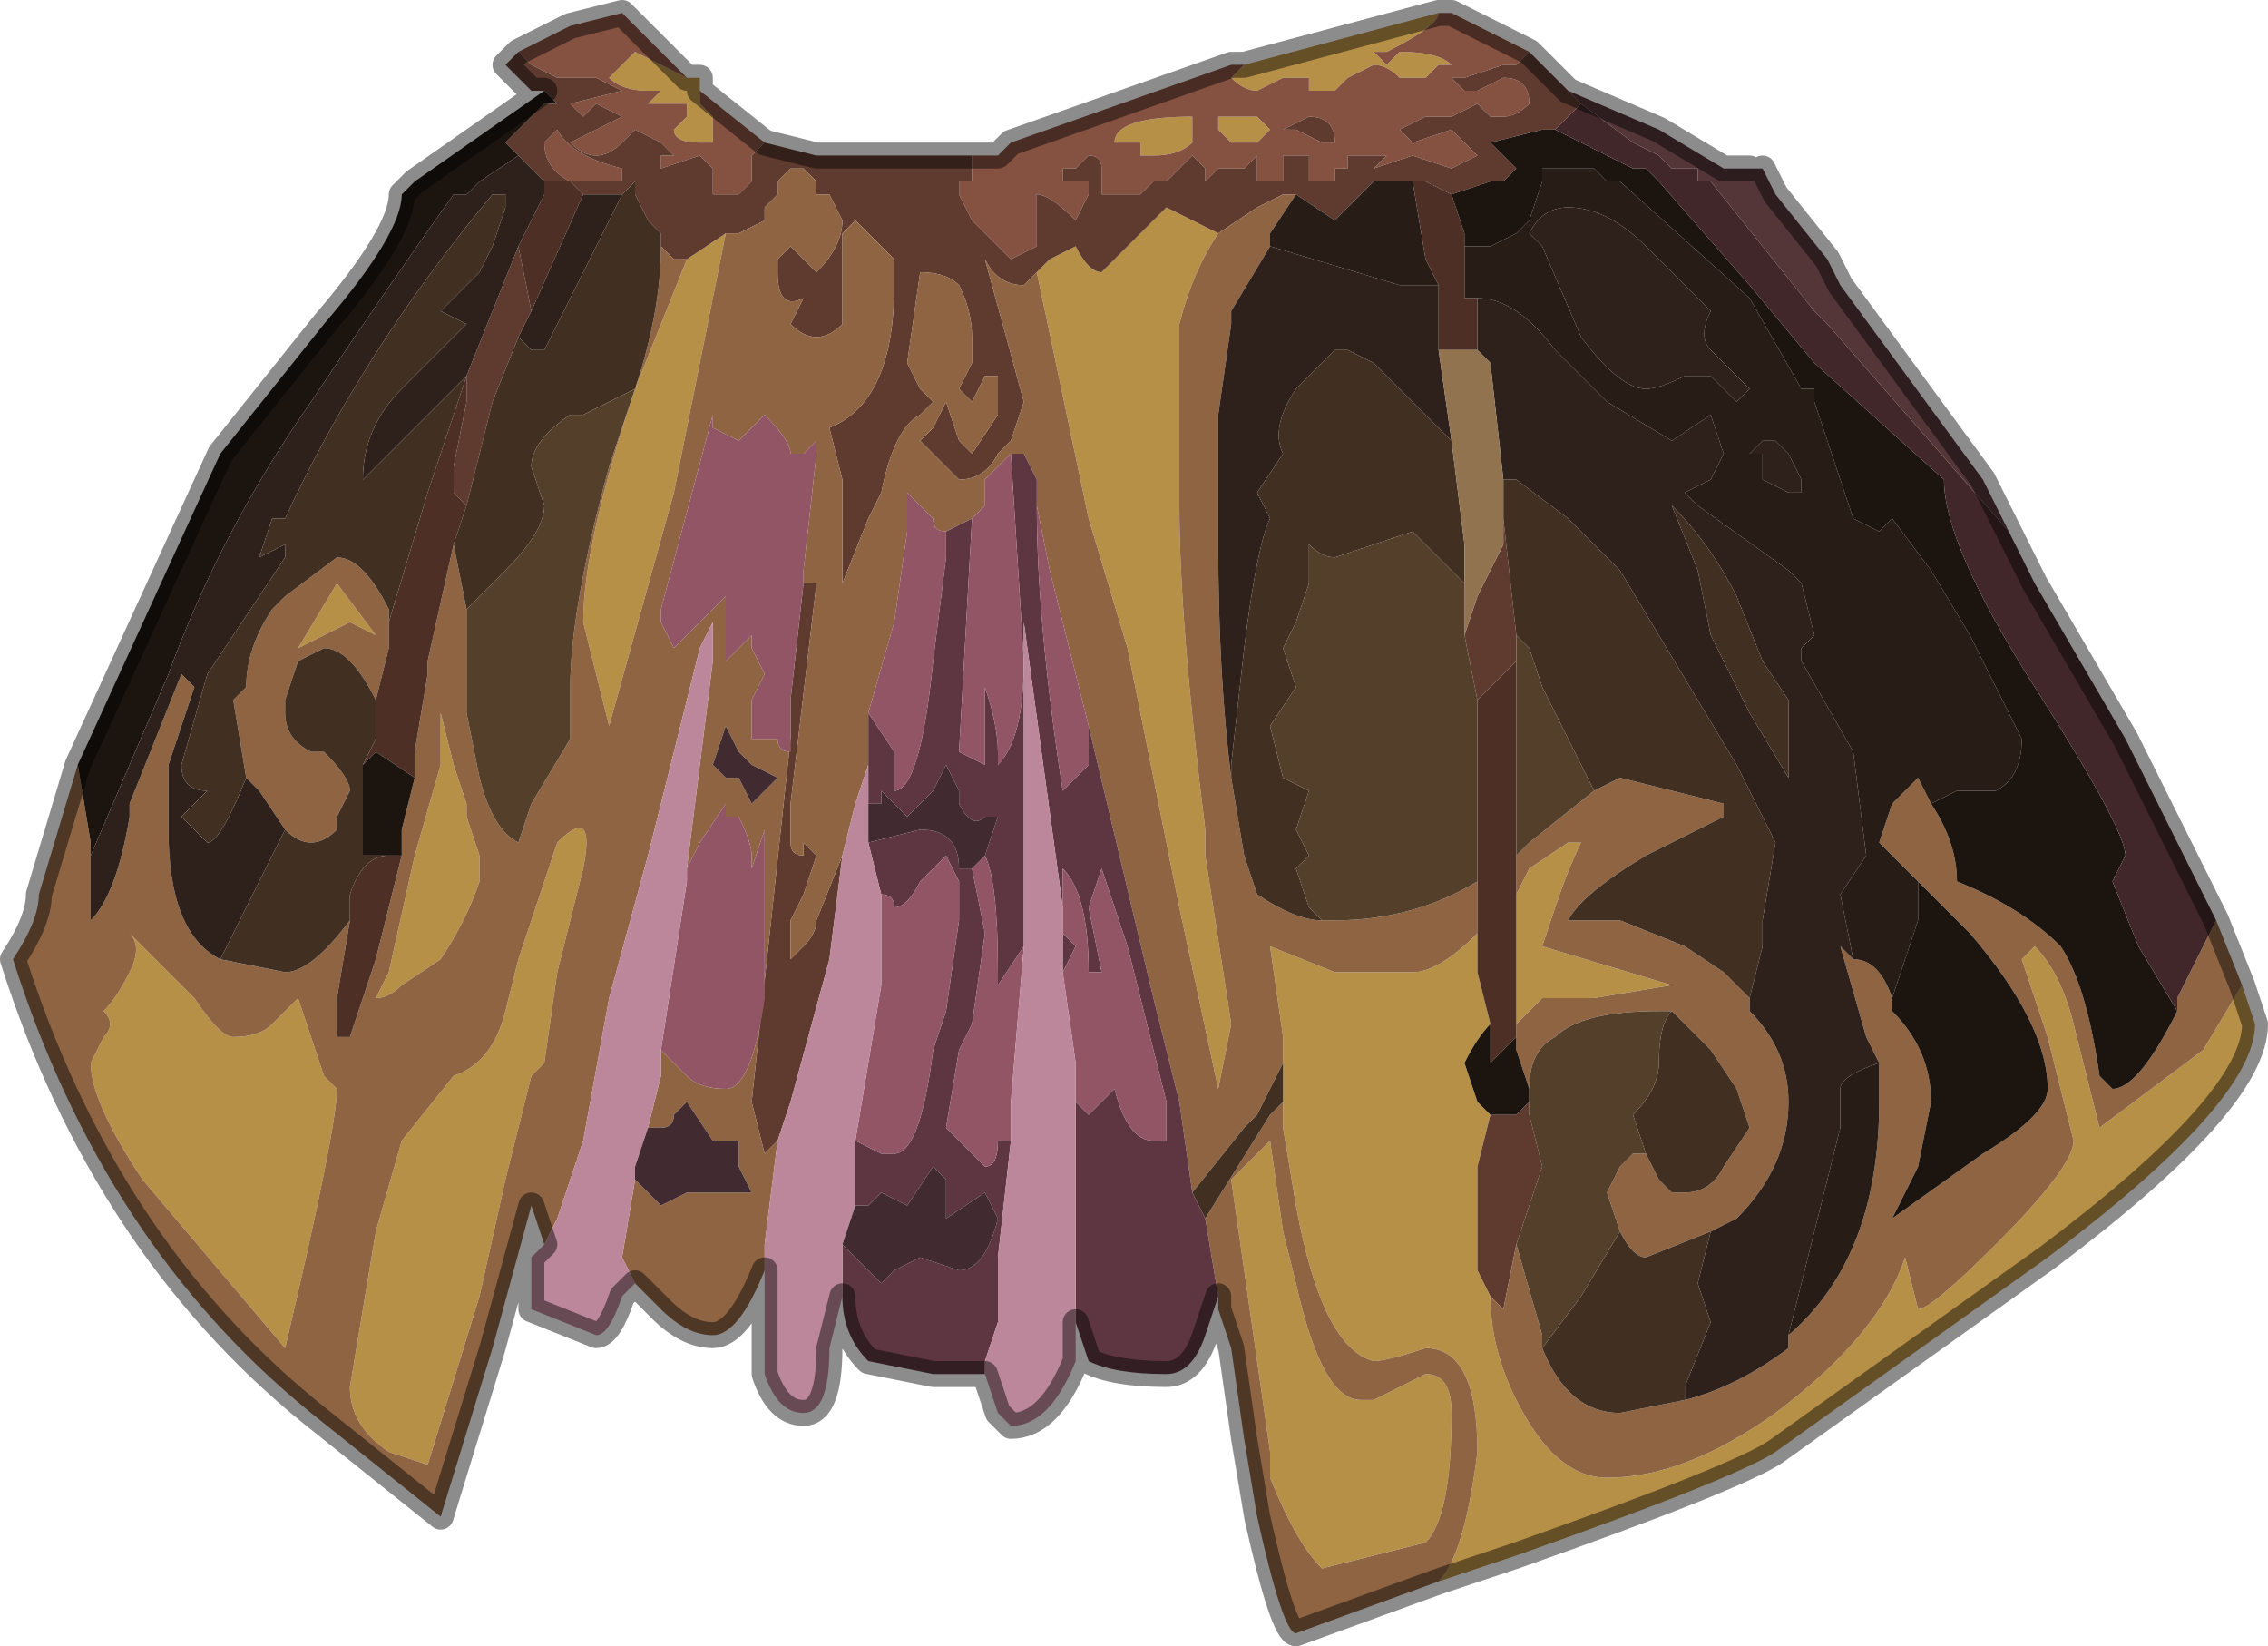 <?xml version="1.0" encoding="UTF-8" standalone="no"?>
<svg xmlns:xlink="http://www.w3.org/1999/xlink" height="6.35px" width="8.75px" xmlns="http://www.w3.org/2000/svg">
  <g transform="matrix(1.0, 0.0, 0.0, 1.0, 4.3, 5.9)">
    <path d="M1.25 -5.85 Q1.25 -5.8 1.05 -5.7 L1.0 -5.7 1.05 -5.65 1.1 -5.7 Q1.25 -5.7 1.3 -5.65 L1.25 -5.65 1.2 -5.6 1.1 -5.6 Q1.05 -5.65 1.0 -5.65 L0.9 -5.6 0.85 -5.55 0.75 -5.55 0.75 -5.55 0.75 -5.6 0.65 -5.6 0.55 -5.55 0.55 -5.55 Q0.5 -5.55 0.45 -5.6 L0.5 -5.65 1.25 -5.85 M0.3 -5.4 L0.3 -5.35 Q0.25 -5.3 0.15 -5.3 L0.1 -5.3 0.1 -5.35 0.0 -5.35 Q0.0 -5.45 0.3 -5.45 L0.3 -5.4 M0.4 -5.4 L0.4 -5.45 0.5 -5.45 0.55 -5.45 0.6 -5.4 0.55 -5.35 0.5 -5.35 0.45 -5.35 0.4 -5.4 M-0.3 -4.85 L-0.25 -4.9 -0.15 -4.95 Q-0.1 -4.85 -0.05 -4.85 L0.1 -5.0 0.2 -5.1 0.4 -5.0 Q0.3 -4.85 0.25 -4.65 0.25 -4.45 0.25 -4.2 L0.25 -3.95 Q0.25 -3.5 0.35 -2.7 L0.35 -2.6 0.45 -1.95 0.4 -1.7 0.25 -2.4 0.05 -3.4 -0.1 -3.9 -0.3 -4.85 M1.55 -2.45 L1.6 -2.55 1.75 -2.65 1.8 -2.65 Q1.75 -2.55 1.7 -2.4 L1.65 -2.25 1.65 -2.25 2.15 -2.1 1.85 -2.05 1.65 -2.05 1.55 -1.95 1.55 -2.45 M1.4 -2.3 L1.4 -2.15 1.45 -1.95 Q1.4 -1.9 1.35 -1.8 L1.4 -1.65 1.45 -1.6 1.45 -1.6 1.4 -1.4 1.4 -1.0 1.4 -1.0 1.45 -0.9 Q1.45 -0.7 1.55 -0.5 1.7 -0.2 1.9 -0.2 2.2 -0.2 2.55 -0.45 2.95 -0.75 3.05 -1.05 L3.1 -0.85 Q3.15 -0.85 3.4 -1.1 3.7 -1.4 3.7 -1.5 L3.6 -1.9 3.5 -2.2 3.55 -2.25 Q3.65 -2.15 3.7 -1.95 L3.8 -1.55 4.2 -1.85 4.35 -2.1 4.4 -1.95 Q4.4 -1.65 3.6 -1.05 L2.55 -0.3 Q2.4 -0.2 1.55 0.1 1.4 0.15 1.25 0.2 1.35 0.1 1.4 -0.3 1.4 -0.7 1.2 -0.7 1.05 -0.65 1.0 -0.65 L1.0 -0.65 Q0.8 -0.7 0.7 -1.25 L0.65 -1.55 0.65 -1.65 0.65 -1.8 0.65 -1.9 0.6 -2.25 0.85 -2.15 0.95 -2.15 1.15 -2.15 Q1.25 -2.15 1.4 -2.3 M0.6 -1.5 L0.65 -1.15 0.7 -0.95 Q0.8 -0.5 0.95 -0.5 L1.0 -0.5 1.1 -0.55 1.2 -0.6 Q1.3 -0.6 1.3 -0.45 1.3 -0.05 1.2 0.05 L0.8 0.15 Q0.7 0.05 0.6 -0.2 L0.6 -0.3 0.5 -1.0 0.45 -1.35 0.6 -1.5 M-1.6 -5.55 L-1.6 -5.5 -1.55 -5.45 -1.55 -5.35 -1.6 -5.35 Q-1.7 -5.35 -1.7 -5.4 L-1.65 -5.45 -1.65 -5.5 -1.65 -5.5 -1.7 -5.5 -1.8 -5.5 -1.75 -5.55 -1.75 -5.55 -1.8 -5.55 Q-1.9 -5.55 -1.95 -5.6 L-1.9 -5.65 -1.85 -5.7 -1.65 -5.6 -1.6 -5.6 -1.6 -5.55 M-1.65 -4.9 L-1.5 -5.0 -1.7 -4.0 -1.95 -3.1 -1.95 -3.05 -1.95 -3.1 -2.05 -3.5 Q-2.05 -3.8 -1.85 -4.4 L-1.65 -4.9 M-3.15 -3.4 L-3.0 -3.65 -2.85 -3.45 -2.95 -3.5 -3.15 -3.4 -3.15 -3.4 M-2.6 -3.15 L-2.55 -2.95 -2.5 -2.8 -2.5 -2.75 -2.45 -2.6 -2.45 -2.5 Q-2.5 -2.35 -2.6 -2.2 L-2.75 -2.1 Q-2.8 -2.05 -2.85 -2.05 L-2.8 -2.15 -2.7 -2.6 -2.6 -2.95 -2.6 -3.2 -2.6 -3.15 M-2.05 -2.55 L-2.15 -2.15 -2.2 -1.8 -2.25 -1.75 -2.3 -1.55 -2.35 -1.35 -2.35 -1.35 -2.45 -0.9 -2.65 -0.25 -2.8 -0.3 Q-2.95 -0.4 -2.95 -0.55 L-2.85 -1.15 -2.75 -1.5 -2.55 -1.75 Q-2.4 -1.8 -2.35 -2.0 L-2.3 -2.2 -2.15 -2.65 Q-2.0 -2.8 -2.05 -2.55 M-3.0 -1.7 Q-3.0 -1.55 -3.2 -0.7 L-3.75 -1.35 Q-3.95 -1.65 -3.95 -1.8 L-3.9 -1.9 Q-3.85 -1.95 -3.9 -2.0 -3.85 -2.05 -3.8 -2.15 -3.75 -2.25 -3.8 -2.3 L-3.55 -2.05 Q-3.45 -1.9 -3.4 -1.9 -3.3 -1.9 -3.25 -1.95 L-3.15 -2.05 -3.05 -1.75 -3.0 -1.7" fill="#b69046" fill-rule="evenodd" stroke="none"/>
    <path d="M0.5 -5.65 L0.45 -5.6 Q0.5 -5.55 0.55 -5.55 L0.55 -5.55 0.65 -5.6 0.75 -5.6 0.75 -5.55 0.75 -5.55 0.85 -5.55 0.9 -5.6 1.0 -5.65 Q1.05 -5.65 1.1 -5.6 L1.2 -5.6 1.25 -5.65 1.3 -5.65 Q1.25 -5.7 1.1 -5.7 L1.05 -5.65 1.0 -5.7 1.05 -5.7 Q1.25 -5.8 1.25 -5.85 L1.3 -5.85 1.6 -5.7 1.55 -5.65 1.5 -5.65 1.35 -5.6 1.3 -5.6 1.35 -5.55 1.4 -5.55 1.5 -5.6 Q1.6 -5.6 1.6 -5.5 L1.6 -5.5 Q1.55 -5.45 1.5 -5.45 L1.45 -5.45 1.4 -5.5 1.3 -5.45 1.2 -5.45 1.1 -5.4 1.15 -5.35 1.3 -5.4 1.4 -5.3 1.3 -5.25 1.15 -5.3 1.0 -5.25 1.0 -5.25 1.05 -5.3 1.0 -5.3 0.9 -5.3 0.9 -5.25 0.85 -5.25 0.85 -5.2 0.8 -5.2 0.75 -5.2 0.75 -5.2 0.75 -5.25 0.75 -5.3 0.7 -5.3 0.65 -5.3 0.65 -5.25 0.65 -5.2 0.6 -5.2 0.55 -5.2 0.55 -5.2 0.55 -5.3 0.5 -5.25 0.45 -5.25 0.4 -5.25 0.4 -5.25 0.35 -5.2 0.35 -5.25 0.3 -5.3 0.25 -5.25 0.25 -5.25 0.2 -5.2 0.2 -5.2 0.15 -5.2 0.15 -5.2 Q0.1 -5.15 0.1 -5.15 L0.0 -5.15 -0.05 -5.15 -0.05 -5.15 -0.05 -5.2 -0.05 -5.25 Q-0.05 -5.3 -0.1 -5.3 L-0.15 -5.25 -0.2 -5.25 -0.2 -5.2 -0.15 -5.2 -0.15 -5.2 -0.1 -5.2 -0.1 -5.15 -0.1 -5.15 -0.15 -5.05 Q-0.25 -5.15 -0.3 -5.15 L-0.3 -4.95 -0.4 -4.9 -0.5 -5.0 -0.55 -5.05 -0.6 -5.15 -0.6 -5.2 -0.55 -5.2 -0.55 -5.2 -0.55 -5.25 -0.55 -5.3 -0.55 -5.3 -0.5 -5.3 -0.45 -5.3 -0.4 -5.35 0.45 -5.65 0.5 -5.65 M0.4 -5.4 L0.45 -5.35 0.5 -5.35 0.55 -5.35 0.6 -5.4 0.55 -5.45 0.5 -5.45 0.4 -5.45 0.4 -5.4 M0.3 -5.4 L0.3 -5.45 Q0.0 -5.45 0.0 -5.35 L0.1 -5.35 0.1 -5.3 0.15 -5.3 Q0.25 -5.3 0.3 -5.35 L0.3 -5.4 M0.85 -5.35 Q0.85 -5.45 0.75 -5.45 L0.65 -5.4 0.7 -5.4 0.8 -5.35 0.85 -5.35 0.85 -5.35 M-2.3 -5.7 L-2.1 -5.8 -1.9 -5.85 -1.65 -5.6 -1.85 -5.7 -1.9 -5.65 -1.95 -5.6 Q-1.9 -5.55 -1.8 -5.55 L-1.75 -5.55 -1.75 -5.55 -1.8 -5.5 -1.7 -5.5 -1.65 -5.5 -1.65 -5.5 -1.65 -5.45 -1.7 -5.4 Q-1.7 -5.35 -1.6 -5.35 L-1.55 -5.35 -1.55 -5.45 -1.6 -5.5 -1.6 -5.55 -1.35 -5.35 -1.4 -5.3 -1.4 -5.25 -1.4 -5.2 -1.4 -5.2 -1.45 -5.15 -1.55 -5.15 -1.55 -5.2 -1.55 -5.25 -1.6 -5.3 -1.75 -5.25 -1.75 -5.3 -1.7 -5.3 -1.75 -5.35 -1.85 -5.4 -1.9 -5.35 Q-1.95 -5.3 -2.0 -5.3 -2.05 -5.3 -2.1 -5.35 L-1.9 -5.45 -1.9 -5.45 -2.0 -5.5 -2.05 -5.45 -2.1 -5.5 -1.9 -5.55 -2.0 -5.6 -2.05 -5.6 -2.1 -5.6 -2.15 -5.6 -2.25 -5.65 -2.3 -5.7 M-2.15 -5.4 Q-2.1 -5.3 -1.9 -5.25 L-1.9 -5.2 -1.9 -5.2 -1.95 -5.2 -2.0 -5.2 -2.05 -5.2 -2.1 -5.2 Q-2.2 -5.25 -2.2 -5.35 L-2.15 -5.4" fill="#855141" fill-rule="evenodd" stroke="none"/>
    <path d="M-0.55 -5.3 L-0.55 -5.25 -0.55 -5.2 -0.55 -5.2 -0.6 -5.2 -0.6 -5.15 -0.55 -5.05 -0.5 -5.0 -0.4 -4.9 -0.3 -4.95 -0.3 -5.15 Q-0.25 -5.15 -0.15 -5.05 L-0.1 -5.15 -0.1 -5.15 -0.1 -5.2 -0.15 -5.2 -0.15 -5.2 -0.2 -5.2 -0.2 -5.25 -0.15 -5.25 -0.1 -5.3 Q-0.05 -5.3 -0.05 -5.25 L-0.05 -5.2 -0.05 -5.15 -0.05 -5.15 0.0 -5.15 0.1 -5.15 Q0.1 -5.15 0.15 -5.2 L0.15 -5.2 0.2 -5.2 0.2 -5.2 0.25 -5.25 0.25 -5.25 0.3 -5.3 0.35 -5.25 0.35 -5.2 0.4 -5.25 0.4 -5.25 0.45 -5.25 0.5 -5.25 0.55 -5.3 0.55 -5.2 0.55 -5.2 0.6 -5.2 0.65 -5.2 0.65 -5.25 0.65 -5.3 0.7 -5.3 0.75 -5.3 0.75 -5.25 0.75 -5.2 0.75 -5.2 0.8 -5.2 0.85 -5.2 0.85 -5.25 0.9 -5.25 0.9 -5.3 1.0 -5.3 1.05 -5.3 1.0 -5.25 1.0 -5.25 1.15 -5.3 1.3 -5.25 1.4 -5.3 1.3 -5.4 1.15 -5.35 1.1 -5.4 1.2 -5.45 1.3 -5.45 1.4 -5.5 1.45 -5.45 1.5 -5.45 Q1.55 -5.45 1.6 -5.5 L1.6 -5.5 Q1.6 -5.6 1.5 -5.6 L1.4 -5.55 1.35 -5.55 1.3 -5.6 1.35 -5.6 1.5 -5.65 1.55 -5.65 1.6 -5.7 1.75 -5.55 1.8 -5.5 1.8 -5.5 1.7 -5.4 1.65 -5.4 1.45 -5.35 1.55 -5.25 1.55 -5.25 1.55 -5.25 1.5 -5.2 1.5 -5.2 1.45 -5.2 1.3 -5.15 1.3 -5.15 1.2 -5.2 1.15 -5.2 1.15 -5.2 1.1 -5.2 1.1 -5.2 1.05 -5.2 1.05 -5.2 1.0 -5.2 1.0 -5.2 0.85 -5.05 0.7 -5.15 0.65 -5.15 0.55 -5.1 0.4 -5.0 0.4 -5.0 0.2 -5.1 0.1 -5.0 -0.05 -4.85 Q-0.1 -4.85 -0.15 -4.95 L-0.25 -4.9 -0.3 -4.85 -0.35 -4.8 Q-0.45 -4.8 -0.5 -4.9 L-0.35 -4.35 -0.4 -4.2 -0.45 -4.15 Q-0.5 -4.05 -0.6 -4.05 L-0.65 -4.1 -0.75 -4.2 -0.7 -4.25 -0.65 -4.35 -0.6 -4.2 -0.55 -4.15 -0.45 -4.3 -0.45 -4.45 -0.5 -4.45 -0.55 -4.35 -0.6 -4.4 -0.55 -4.5 -0.55 -4.6 Q-0.55 -4.7 -0.6 -4.8 -0.65 -4.85 -0.75 -4.85 L-0.75 -4.85 -0.8 -4.5 -0.75 -4.4 -0.7 -4.35 -0.75 -4.3 Q-0.85 -4.25 -0.9 -4.0 L-0.95 -3.9 -1.05 -3.65 -1.05 -4.05 -1.1 -4.25 Q-0.85 -4.35 -0.85 -4.8 L-0.85 -4.9 -1.0 -5.05 -1.05 -5.0 -1.05 -4.65 Q-1.1 -4.6 -1.15 -4.6 -1.2 -4.6 -1.25 -4.65 L-1.2 -4.75 Q-1.3 -4.7 -1.3 -4.85 L-1.3 -4.9 -1.25 -4.95 -1.15 -4.85 Q-1.05 -4.95 -1.05 -5.05 L-1.1 -5.15 -1.15 -5.15 -1.15 -5.2 -1.2 -5.25 -1.25 -5.25 -1.3 -5.2 -1.3 -5.2 -1.3 -5.15 -1.35 -5.1 -1.35 -5.05 -1.45 -5.0 -1.5 -5.0 -1.65 -4.9 -1.7 -4.9 -1.75 -4.95 -1.75 -5.0 -1.8 -5.05 -1.85 -5.15 -1.85 -5.2 -1.9 -5.15 -1.9 -5.15 -1.95 -5.15 -2.0 -5.15 -2.05 -5.15 -2.05 -5.15 -2.1 -5.2 -2.15 -5.2 -2.15 -5.2 -2.2 -5.2 -2.3 -5.3 -2.3 -5.3 -2.35 -5.35 -2.25 -5.45 -2.2 -5.5 -2.15 -5.5 -2.2 -5.55 -2.25 -5.55 -2.35 -5.65 -2.3 -5.7 -2.25 -5.65 -2.15 -5.6 -2.1 -5.6 -2.05 -5.6 -2.0 -5.6 -1.9 -5.55 -2.1 -5.5 -2.05 -5.45 -2.0 -5.5 -1.9 -5.45 -1.9 -5.45 -2.1 -5.35 Q-2.05 -5.3 -2.0 -5.3 -1.95 -5.3 -1.9 -5.35 L-1.85 -5.4 -1.75 -5.35 -1.7 -5.3 -1.75 -5.3 -1.75 -5.25 -1.6 -5.3 -1.55 -5.25 -1.55 -5.2 -1.55 -5.15 -1.45 -5.15 -1.4 -5.2 -1.4 -5.2 -1.4 -5.25 -1.4 -5.3 -1.35 -5.35 -1.15 -5.3 -1.0 -5.3 -0.55 -5.3 M0.85 -5.35 L0.85 -5.35 0.8 -5.35 0.7 -5.4 0.65 -5.4 0.75 -5.45 Q0.85 -5.45 0.85 -5.35 M1.5 -3.9 L1.55 -3.45 1.55 -3.35 1.4 -3.2 1.35 -3.45 1.4 -3.6 1.5 -3.8 1.5 -3.9 M1.4 -1.0 L1.4 -1.4 1.45 -1.6 1.5 -1.6 1.55 -1.6 1.6 -1.65 1.6 -1.6 1.65 -1.4 1.55 -1.1 1.5 -0.85 1.45 -0.9 1.4 -1.0 M-2.15 -5.4 L-2.2 -5.35 Q-2.2 -5.25 -2.1 -5.2 L-2.05 -5.2 -2.0 -5.2 -1.95 -5.2 -1.9 -5.2 -1.9 -5.2 -1.9 -5.25 Q-2.1 -5.3 -2.15 -5.4 M-2.5 -4.45 L-2.3 -4.95 -2.25 -4.7 -2.3 -4.6 -2.4 -4.35 -2.5 -3.95 -2.55 -4.0 -2.55 -4.1 -2.5 -4.35 -2.5 -4.45 M-1.3 -1.5 L-1.35 -1.45 -1.4 -1.65 -1.25 -3.05 -1.25 -3.2 -1.2 -3.65 -1.15 -3.65 -1.25 -2.8 -1.25 -2.65 Q-1.25 -2.6 -1.2 -2.6 L-1.2 -2.65 -1.15 -2.6 -1.2 -2.45 -1.25 -2.35 -1.25 -2.2 -1.2 -2.25 -1.2 -2.25 Q-1.15 -2.3 -1.15 -2.35 L-1.05 -2.6 -1.1 -2.2 -1.25 -1.65 -1.3 -1.5" fill="#5f3a2f" fill-rule="evenodd" stroke="none"/>
    <path d="M-0.3 -4.85 L-0.1 -3.9 0.05 -3.4 0.25 -2.4 0.4 -1.7 0.45 -1.95 0.35 -2.6 0.35 -2.7 Q0.25 -3.5 0.25 -3.95 L0.25 -4.2 Q0.25 -4.45 0.25 -4.65 0.3 -4.85 0.4 -5.0 L0.4 -5.0 0.55 -5.1 0.65 -5.15 0.7 -5.15 0.6 -5.0 0.6 -4.95 0.45 -4.7 0.45 -4.65 0.4 -4.3 0.4 -3.8 Q0.4 -3.3 0.45 -2.9 L0.5 -2.6 0.55 -2.45 Q0.7 -2.35 0.8 -2.35 L0.85 -2.35 Q1.15 -2.35 1.4 -2.5 L1.4 -2.3 Q1.25 -2.15 1.15 -2.15 L0.95 -2.15 0.85 -2.15 0.6 -2.25 0.65 -1.9 0.65 -1.8 0.55 -1.6 0.5 -1.55 0.3 -1.3 0.25 -1.65 0.15 -2.05 -0.1 -3.1 -0.25 -3.7 -0.3 -3.95 -0.3 -4.05 -0.35 -4.15 Q-0.35 -4.15 -0.4 -4.15 L-0.4 -4.15 -0.5 -4.05 -0.5 -3.95 -0.55 -3.9 -0.55 -3.9 -0.65 -3.85 -0.65 -3.85 Q-0.7 -3.85 -0.7 -3.9 L-0.8 -4.0 -0.8 -3.85 -0.85 -3.5 -0.95 -3.15 -0.95 -2.95 -1.0 -2.8 -1.05 -2.6 -1.15 -2.35 Q-1.15 -2.3 -1.2 -2.25 L-1.2 -2.25 -1.25 -2.2 -1.25 -2.35 -1.2 -2.45 -1.15 -2.6 -1.2 -2.65 -1.2 -2.6 Q-1.25 -2.6 -1.25 -2.65 L-1.25 -2.8 -1.15 -3.65 -1.2 -3.65 -1.2 -3.7 -1.15 -4.15 -1.15 -4.15 -1.15 -4.2 -1.2 -4.15 -1.25 -4.15 Q-1.25 -4.2 -1.35 -4.3 L-1.45 -4.2 -1.55 -4.25 -1.55 -4.3 -1.75 -3.55 -1.75 -3.5 -1.7 -3.4 -1.5 -3.6 -1.5 -3.4 -1.5 -3.35 -1.4 -3.45 -1.4 -3.4 -1.35 -3.3 -1.4 -3.2 -1.4 -3.05 -1.3 -3.05 Q-1.3 -3.0 -1.25 -3.0 L-1.25 -3.05 -1.4 -1.65 -1.35 -1.45 -1.3 -1.5 -1.35 -1.1 -1.35 -1.0 Q-1.45 -0.75 -1.55 -0.75 -1.65 -0.75 -1.75 -0.85 L-1.85 -0.95 -1.9 -1.05 -1.85 -1.35 -1.8 -1.3 -1.75 -1.25 -1.65 -1.3 -1.4 -1.3 -1.45 -1.4 -1.45 -1.5 -1.55 -1.5 -1.65 -1.65 -1.7 -1.6 Q-1.7 -1.55 -1.75 -1.55 L-1.8 -1.55 -1.75 -1.75 -1.75 -1.85 -1.65 -1.75 -1.65 -1.75 Q-1.6 -1.7 -1.5 -1.7 -1.4 -1.7 -1.35 -2.05 L-1.35 -2.35 -1.35 -2.7 -1.4 -2.55 -1.4 -2.6 Q-1.4 -2.65 -1.45 -2.75 L-1.5 -2.75 -1.5 -2.8 -1.6 -2.65 -1.65 -2.55 -1.65 -2.55 -1.55 -3.35 -1.55 -3.5 -1.6 -3.4 -1.8 -2.6 -1.95 -2.05 -2.05 -1.5 -2.15 -1.2 -2.2 -1.1 -2.25 -1.25 -2.4 -0.7 -2.6 -0.05 -3.1 -0.45 -3.1 -0.45 Q-3.9 -1.1 -4.25 -2.2 -4.15 -2.35 -4.15 -2.45 L-4.0 -2.95 -3.95 -2.65 -3.95 -2.6 -3.95 -2.35 Q-3.85 -2.45 -3.8 -2.75 L-3.8 -2.8 -3.6 -3.3 -3.55 -3.25 -3.65 -2.95 -3.65 -2.7 Q-3.65 -2.3 -3.45 -2.2 L-3.2 -2.15 Q-3.1 -2.15 -2.95 -2.35 L-3.0 -2.05 -3.0 -1.9 -2.95 -1.9 -2.85 -2.2 -2.75 -2.6 -2.75 -2.7 -2.7 -2.9 -2.7 -3.0 -2.65 -3.3 -2.65 -3.35 -2.55 -3.8 -2.5 -3.55 -2.5 -3.15 -2.45 -2.9 Q-2.4 -2.7 -2.3 -2.65 L-2.25 -2.8 -2.25 -2.8 -2.1 -3.05 -2.1 -3.25 Q-2.1 -3.55 -1.95 -4.1 L-1.85 -4.4 Q-2.05 -3.8 -2.05 -3.5 L-1.95 -3.1 -1.95 -3.05 -1.95 -3.1 -1.7 -4.0 -1.5 -5.0 -1.45 -5.0 -1.35 -5.05 -1.35 -5.1 -1.3 -5.15 -1.3 -5.2 -1.3 -5.2 -1.25 -5.25 -1.2 -5.25 -1.15 -5.2 -1.15 -5.15 -1.1 -5.15 -1.05 -5.05 Q-1.05 -4.95 -1.15 -4.85 L-1.25 -4.95 -1.3 -4.9 -1.3 -4.85 Q-1.3 -4.7 -1.2 -4.75 L-1.25 -4.65 Q-1.2 -4.6 -1.15 -4.6 -1.1 -4.6 -1.05 -4.65 L-1.05 -5.0 -1.0 -5.05 -0.85 -4.9 -0.85 -4.8 Q-0.85 -4.35 -1.1 -4.25 L-1.05 -4.05 -1.05 -3.65 -0.95 -3.9 -0.9 -4.0 Q-0.85 -4.25 -0.75 -4.3 L-0.7 -4.35 -0.75 -4.4 -0.8 -4.5 -0.75 -4.85 -0.75 -4.85 Q-0.65 -4.85 -0.6 -4.8 -0.55 -4.7 -0.55 -4.6 L-0.55 -4.5 -0.6 -4.4 -0.55 -4.35 -0.5 -4.45 -0.45 -4.45 -0.45 -4.3 -0.55 -4.15 -0.6 -4.2 -0.65 -4.35 -0.7 -4.25 -0.75 -4.2 -0.65 -4.1 -0.6 -4.05 Q-0.5 -4.05 -0.45 -4.15 L-0.4 -4.2 -0.35 -4.35 -0.5 -4.9 Q-0.45 -4.8 -0.35 -4.8 L-0.3 -4.85 M2.85 -2.2 Q2.95 -2.2 3.0 -2.05 L3.0 -2.0 Q3.15 -1.85 3.15 -1.65 L3.1 -1.4 3.0 -1.2 3.35 -1.45 Q3.6 -1.6 3.6 -1.7 3.6 -1.95 3.3 -2.3 L3.1 -2.5 2.95 -2.65 3.0 -2.8 3.1 -2.9 3.15 -2.8 Q3.25 -2.65 3.25 -2.5 3.5 -2.4 3.65 -2.25 3.75 -2.1 3.8 -1.75 L3.85 -1.7 Q3.95 -1.7 4.1 -2.0 L4.1 -2.05 4.25 -2.35 4.35 -2.1 4.2 -1.85 3.8 -1.55 3.7 -1.95 Q3.65 -2.15 3.55 -2.25 L3.5 -2.2 3.6 -1.9 3.7 -1.5 Q3.7 -1.4 3.4 -1.1 3.15 -0.85 3.1 -0.85 L3.05 -1.05 Q2.95 -0.75 2.55 -0.45 2.2 -0.2 1.9 -0.2 1.7 -0.2 1.55 -0.5 1.45 -0.7 1.45 -0.9 L1.5 -0.85 1.55 -1.1 1.65 -0.75 1.65 -0.7 Q1.75 -0.45 1.95 -0.45 L2.2 -0.5 Q2.4 -0.55 2.6 -0.7 L2.6 -0.75 Q2.95 -1.05 2.95 -1.65 L2.95 -1.8 2.9 -1.9 2.8 -2.25 2.85 -2.2 M1.85 -2.85 L1.95 -2.9 2.35 -2.8 2.35 -2.75 2.05 -2.6 Q1.8 -2.45 1.75 -2.35 L1.75 -2.35 1.95 -2.35 2.2 -2.25 2.35 -2.15 2.45 -2.05 2.45 -2.0 Q2.6 -1.85 2.6 -1.65 2.6 -1.4 2.4 -1.2 L2.3 -1.15 2.05 -1.05 Q2.0 -1.05 1.95 -1.15 L1.95 -1.15 1.9 -1.3 1.95 -1.4 1.95 -1.4 2.0 -1.45 2.05 -1.45 2.1 -1.35 2.15 -1.3 2.2 -1.3 Q2.3 -1.3 2.35 -1.4 L2.45 -1.55 2.4 -1.7 2.3 -1.85 2.15 -2.0 2.15 -2.0 2.1 -2.0 Q1.8 -2.0 1.7 -1.9 1.6 -1.85 1.6 -1.7 L1.55 -1.85 1.55 -1.95 1.65 -2.05 1.85 -2.05 2.15 -2.1 1.65 -2.25 1.65 -2.25 1.7 -2.4 Q1.75 -2.55 1.8 -2.65 L1.75 -2.65 1.6 -2.55 1.55 -2.45 1.55 -2.6 1.55 -2.6 1.6 -2.65 1.85 -2.85 M0.65 -1.65 L0.65 -1.55 0.7 -1.25 Q0.8 -0.7 1.0 -0.65 L1.0 -0.65 Q1.05 -0.65 1.2 -0.7 1.4 -0.7 1.4 -0.3 1.35 0.1 1.25 0.2 L0.7 0.4 Q0.65 0.4 0.55 -0.05 L0.5 -0.35 0.45 -0.7 0.4 -0.85 0.4 -0.9 0.4 -0.9 0.35 -1.2 0.6 -1.6 0.65 -1.65 M0.6 -1.5 L0.45 -1.35 0.5 -1.0 0.6 -0.3 0.6 -0.2 Q0.7 0.05 0.8 0.15 L1.2 0.05 Q1.3 -0.05 1.3 -0.45 1.3 -0.6 1.2 -0.6 L1.1 -0.55 1.0 -0.5 0.95 -0.5 Q0.8 -0.5 0.7 -0.95 L0.65 -1.15 0.6 -1.5 M-1.75 -4.95 L-1.7 -4.9 -1.65 -4.9 -1.85 -4.4 Q-1.75 -4.7 -1.75 -4.95 M-1.45 -3.0 L-1.45 -3.0 -1.5 -3.1 -1.55 -2.95 -1.5 -2.9 -1.45 -2.9 -1.4 -2.8 -1.3 -2.9 -1.4 -2.95 -1.45 -3.0 M-3.35 -2.9 L-3.4 -3.2 -3.35 -3.25 Q-3.35 -3.4 -3.25 -3.55 L-3.2 -3.6 -3.0 -3.75 -3.0 -3.75 Q-2.9 -3.75 -2.8 -3.55 L-2.8 -3.5 -2.8 -3.4 -2.85 -3.2 Q-2.95 -3.4 -3.05 -3.4 L-3.15 -3.35 -3.15 -3.35 -3.2 -3.2 -3.2 -3.15 Q-3.2 -3.05 -3.1 -3.0 L-3.05 -3.0 Q-2.95 -2.9 -2.95 -2.85 L-3.0 -2.75 -3.0 -2.7 Q-3.05 -2.65 -3.1 -2.65 -3.15 -2.65 -3.2 -2.7 L-3.3 -2.85 -3.35 -2.9 M-3.15 -3.4 L-3.15 -3.4 -2.95 -3.5 -2.85 -3.45 -3.0 -3.65 -3.15 -3.4 M-2.6 -3.15 L-2.6 -3.2 -2.6 -2.95 -2.7 -2.6 -2.8 -2.15 -2.85 -2.05 Q-2.8 -2.05 -2.75 -2.1 L-2.6 -2.2 Q-2.5 -2.35 -2.45 -2.5 L-2.45 -2.6 -2.5 -2.75 -2.5 -2.8 -2.55 -2.95 -2.6 -3.15 M-2.05 -2.55 Q-2.0 -2.8 -2.15 -2.65 L-2.3 -2.2 -2.35 -2.0 Q-2.4 -1.8 -2.55 -1.75 L-2.75 -1.5 -2.85 -1.15 -2.95 -0.55 Q-2.95 -0.4 -2.8 -0.3 L-2.65 -0.25 -2.45 -0.9 -2.35 -1.35 -2.35 -1.35 -2.3 -1.55 -2.25 -1.75 -2.2 -1.8 -2.15 -2.15 -2.05 -2.55 M-3.0 -1.7 L-3.05 -1.75 -3.15 -2.05 -3.25 -1.95 Q-3.3 -1.9 -3.4 -1.9 -3.45 -1.9 -3.55 -2.05 L-3.8 -2.3 Q-3.75 -2.25 -3.8 -2.15 -3.85 -2.05 -3.9 -2.0 -3.85 -1.95 -3.9 -1.9 L-3.95 -1.8 Q-3.95 -1.65 -3.75 -1.35 L-3.2 -0.7 Q-3.0 -1.55 -3.0 -1.7" fill="#8e6443" fill-rule="evenodd" stroke="none"/>
    <path d="M0.7 -5.15 L0.85 -5.05 1.0 -5.2 1.0 -5.2 1.05 -5.2 1.05 -5.2 1.1 -5.2 1.1 -5.2 1.15 -5.2 1.15 -5.2 1.2 -4.9 1.25 -4.8 1.1 -4.8 0.6 -4.95 0.6 -5.0 0.7 -5.15 M1.4 -4.75 L1.35 -4.75 1.35 -5.0 1.35 -4.95 1.45 -4.95 1.55 -5.0 1.6 -5.05 1.65 -5.2 1.65 -5.2 1.65 -5.25 1.65 -5.25 1.7 -5.25 1.7 -5.25 1.75 -5.25 1.85 -5.25 1.85 -5.25 1.9 -5.2 1.95 -5.2 2.45 -4.75 2.65 -4.4 2.7 -4.4 2.7 -4.35 2.85 -3.9 2.95 -3.85 3.0 -3.9 3.15 -3.7 3.3 -3.45 3.5 -3.05 Q3.5 -2.9 3.4 -2.85 L3.25 -2.85 3.15 -2.8 3.1 -2.9 3.0 -2.8 2.95 -2.65 3.1 -2.5 3.1 -2.35 3.05 -2.2 3.0 -2.05 Q2.95 -2.2 2.85 -2.2 L2.8 -2.45 2.9 -2.6 2.85 -3.0 2.65 -3.35 2.65 -3.4 2.7 -3.45 2.65 -3.65 2.6 -3.7 2.25 -3.95 2.2 -4.0 2.3 -4.05 2.35 -4.15 2.3 -4.3 2.15 -4.2 1.9 -4.35 Q1.9 -4.35 1.8 -4.45 L1.7 -4.55 Q1.55 -4.75 1.4 -4.75 M1.75 -5.1 Q1.65 -5.1 1.6 -5.0 L1.65 -4.95 1.8 -4.6 1.8 -4.6 Q1.95 -4.4 2.05 -4.4 2.1 -4.4 2.2 -4.45 L2.3 -4.45 2.4 -4.35 2.45 -4.4 2.3 -4.55 Q2.25 -4.6 2.3 -4.7 L2.05 -4.95 Q1.9 -5.1 1.75 -5.1 M2.5 -4.1 L2.5 -4.05 2.6 -4.0 2.65 -4.0 2.65 -4.05 2.6 -4.15 2.55 -4.2 2.5 -4.2 2.5 -4.2 2.45 -4.15 2.5 -4.15 2.5 -4.1 M2.95 -1.8 L2.95 -1.65 Q2.95 -1.05 2.6 -0.75 L2.8 -1.55 2.8 -1.7 Q2.8 -1.75 2.95 -1.8" fill="#271c16" fill-rule="evenodd" stroke="none"/>
    <path d="M1.15 -5.2 L1.2 -5.2 1.3 -5.15 1.35 -5.0 1.35 -4.75 1.4 -4.75 1.4 -4.55 1.25 -4.55 1.25 -4.8 1.2 -4.9 1.15 -5.2 M1.55 -2.6 L1.55 -2.45 1.55 -1.95 1.55 -1.85 1.55 -1.9 1.45 -1.8 1.45 -1.95 1.4 -2.15 1.4 -2.3 1.4 -2.5 1.4 -3.2 1.55 -3.35 1.55 -2.6 M-2.3 -4.95 L-2.2 -5.15 -2.2 -5.2 -2.15 -5.2 -2.15 -5.2 -2.1 -5.2 -2.05 -5.15 -2.05 -5.15 -2.25 -4.7 -2.3 -4.95 M-2.55 -3.8 L-2.65 -3.35 -2.65 -3.3 -2.7 -3.0 -2.7 -2.9 -2.85 -3.0 -2.9 -2.95 -2.85 -3.05 -2.85 -3.2 -2.8 -3.4 -2.8 -3.5 -2.8 -3.5 -2.65 -4.0 -2.55 -4.3 -2.5 -4.45 -2.5 -4.35 -2.55 -4.1 -2.55 -4.0 -2.5 -3.95 -2.55 -3.8 M-2.75 -2.6 L-2.85 -2.2 -2.95 -1.9 -3.0 -1.9 -3.0 -2.05 -2.95 -2.35 -2.95 -2.45 Q-2.9 -2.6 -2.8 -2.6 L-2.75 -2.6" fill="#4d2f26" fill-rule="evenodd" stroke="none"/>
    <path d="M1.3 -5.15 L1.3 -5.15 1.45 -5.2 1.5 -5.2 1.5 -5.2 1.55 -5.25 1.55 -5.25 1.55 -5.25 1.45 -5.35 1.65 -5.4 1.7 -5.4 2.0 -5.25 2.0 -5.25 2.05 -5.25 2.05 -5.25 2.1 -5.2 2.1 -5.2 2.45 -4.8 2.7 -4.5 2.7 -4.5 3.2 -4.05 Q3.2 -3.8 3.55 -3.25 3.9 -2.7 3.9 -2.6 L3.85 -2.5 3.95 -2.25 4.1 -2.0 Q3.95 -1.7 3.85 -1.7 L3.8 -1.75 Q3.75 -2.1 3.65 -2.25 3.5 -2.4 3.25 -2.5 3.25 -2.65 3.15 -2.8 L3.25 -2.85 3.4 -2.85 Q3.5 -2.9 3.5 -3.05 L3.3 -3.45 3.15 -3.7 3.0 -3.9 2.95 -3.85 2.85 -3.9 2.7 -4.35 2.7 -4.4 2.65 -4.4 2.45 -4.75 1.95 -5.2 1.9 -5.2 1.85 -5.25 1.85 -5.25 1.75 -5.25 1.7 -5.25 1.7 -5.25 1.65 -5.25 1.65 -5.25 1.65 -5.2 1.65 -5.2 1.6 -5.05 1.55 -5.0 1.45 -4.95 1.35 -4.95 1.35 -5.0 1.3 -5.15 M3.0 -2.05 L3.05 -2.2 3.1 -2.35 3.1 -2.5 3.3 -2.3 Q3.6 -1.95 3.6 -1.7 3.6 -1.6 3.35 -1.45 L3.0 -1.2 3.1 -1.4 3.15 -1.65 Q3.15 -1.85 3.0 -2.0 L3.0 -2.05 M1.55 -1.85 L1.6 -1.7 1.6 -1.65 1.55 -1.6 1.5 -1.6 1.45 -1.6 1.45 -1.6 1.4 -1.65 1.35 -1.8 Q1.4 -1.9 1.45 -1.95 L1.45 -1.8 1.55 -1.9 1.55 -1.85 M-2.75 -5.15 L-2.75 -5.15 -2.7 -5.2 -2.2 -5.55 -2.15 -5.5 -2.2 -5.5 -2.25 -5.45 -2.35 -5.35 -2.3 -5.3 -2.3 -5.3 -2.45 -5.2 -2.45 -5.2 -2.5 -5.15 -2.55 -5.15 Q-2.8 -4.8 -3.1 -4.35 -3.45 -3.85 -3.65 -3.3 L-3.8 -2.95 -3.95 -2.6 -3.95 -2.65 -4.0 -2.95 -3.45 -4.15 -3.05 -4.65 Q-2.75 -5.0 -2.75 -5.15 M-2.7 -5.2 L-2.7 -5.2 M-2.7 -2.9 L-2.75 -2.7 -2.75 -2.6 -2.8 -2.6 -2.9 -2.6 -2.9 -2.95 -2.85 -3.0 -2.7 -2.9" fill="#1c140f" fill-rule="evenodd" stroke="none"/>
    <path d="M1.8 -5.5 L1.8 -5.5 1.75 -5.55 2.1 -5.4 2.35 -5.25 2.45 -5.25 2.35 -5.25 2.4 -5.25 2.45 -5.25 2.5 -5.25 2.55 -5.15 2.75 -4.9 2.8 -4.8 3.35 -4.05 3.55 -3.65 3.45 -3.85 2.75 -4.65 2.7 -4.7 2.3 -5.2 2.25 -5.2 2.25 -5.25 2.2 -5.25 2.2 -5.25 2.15 -5.25 2.1 -5.3 2.0 -5.35 1.8 -5.5 M2.45 -5.25 L2.45 -5.25" fill="#543538" fill-rule="evenodd" stroke="none"/>
    <path d="M1.7 -5.4 L1.8 -5.5 2.0 -5.35 2.1 -5.3 2.15 -5.25 2.2 -5.25 2.2 -5.25 2.25 -5.25 2.25 -5.2 2.3 -5.2 2.7 -4.7 2.75 -4.65 3.45 -3.85 3.55 -3.65 3.9 -3.05 4.25 -2.35 4.1 -2.05 4.1 -2.0 3.95 -2.25 3.85 -2.5 3.9 -2.6 Q3.9 -2.7 3.55 -3.25 3.2 -3.8 3.2 -4.05 L2.7 -4.5 2.7 -4.5 2.45 -4.8 2.1 -5.2 2.1 -5.2 2.05 -5.25 2.05 -5.25 2.0 -5.25 2.0 -5.25 1.7 -5.4" fill="#412729" fill-rule="evenodd" stroke="none"/>
    <path d="M0.6 -4.95 L1.1 -4.8 1.25 -4.8 1.25 -4.55 1.3 -4.2 1.2 -4.3 1.0 -4.5 0.9 -4.55 0.85 -4.55 0.7 -4.4 Q0.6 -4.25 0.65 -4.15 L0.55 -4.0 0.6 -3.9 0.6 -3.9 Q0.55 -3.8 0.5 -3.4 L0.45 -2.95 0.45 -2.9 Q0.4 -3.3 0.4 -3.8 L0.4 -4.3 0.45 -4.65 0.45 -4.7 0.6 -4.95 M1.4 -4.75 Q1.55 -4.75 1.7 -4.55 L1.8 -4.45 Q1.9 -4.35 1.9 -4.35 L2.15 -4.2 2.3 -4.3 2.35 -4.15 2.3 -4.05 2.2 -4.0 2.25 -3.95 2.6 -3.7 2.65 -3.65 2.7 -3.45 2.65 -3.4 2.65 -3.35 2.85 -3.0 2.9 -2.6 2.8 -2.45 2.85 -2.2 2.8 -2.25 2.9 -1.9 2.95 -1.8 Q2.8 -1.75 2.8 -1.7 L2.8 -1.55 2.6 -0.75 2.6 -0.7 Q2.4 -0.55 2.2 -0.5 L2.2 -0.55 2.3 -0.8 2.25 -0.95 2.3 -1.15 2.4 -1.2 Q2.6 -1.4 2.6 -1.65 2.6 -1.85 2.45 -2.0 L2.45 -2.05 2.5 -2.25 2.5 -2.35 2.55 -2.65 2.4 -2.95 1.95 -3.7 1.75 -3.9 1.55 -4.05 1.5 -4.05 Q1.45 -4.5 1.45 -4.5 L1.4 -4.55 1.4 -4.75 M1.75 -5.1 Q1.9 -5.1 2.05 -4.95 L2.3 -4.7 Q2.25 -4.6 2.3 -4.55 L2.45 -4.4 2.4 -4.35 2.3 -4.45 2.2 -4.45 Q2.1 -4.4 2.05 -4.4 1.95 -4.4 1.8 -4.6 L1.8 -4.6 1.65 -4.95 1.6 -5.0 Q1.65 -5.1 1.75 -5.1 M2.5 -4.1 L2.5 -4.15 2.45 -4.15 2.5 -4.2 2.5 -4.2 2.55 -4.2 2.6 -4.15 2.65 -4.05 2.65 -4.0 2.6 -4.0 2.5 -4.05 2.5 -4.1 M2.25 -3.7 L2.3 -3.45 2.45 -3.15 2.6 -2.9 2.6 -3.2 2.5 -3.35 2.4 -3.6 Q2.3 -3.8 2.15 -3.95 L2.25 -3.7 M-3.95 -2.6 L-3.8 -2.95 -3.65 -3.3 Q-3.45 -3.85 -3.1 -4.35 -2.8 -4.8 -2.55 -5.15 L-2.5 -5.15 -2.45 -5.2 -2.45 -5.2 -2.3 -5.3 -2.2 -5.2 -2.15 -5.2 -2.2 -5.2 -2.2 -5.15 -2.3 -4.95 -2.5 -4.45 -2.9 -4.05 -2.9 -4.05 Q-2.9 -4.25 -2.75 -4.4 L-2.5 -4.65 -2.6 -4.7 -2.45 -4.85 -2.4 -4.95 -2.35 -5.1 -2.35 -5.15 -2.4 -5.15 Q-2.9 -4.55 -3.2 -3.9 L-3.25 -3.9 -3.3 -3.75 -3.2 -3.8 -3.2 -3.75 -3.5 -3.3 -3.6 -2.95 Q-3.6 -2.85 -3.5 -2.85 L-3.6 -2.75 -3.5 -2.65 Q-3.45 -2.65 -3.35 -2.9 L-3.3 -2.85 -3.2 -2.7 -3.45 -2.2 Q-3.65 -2.3 -3.65 -2.7 L-3.65 -2.95 -3.55 -3.25 -3.6 -3.3 -3.8 -2.8 -3.8 -2.75 Q-3.85 -2.45 -3.95 -2.35 L-3.95 -2.6 M-2.05 -5.15 L-2.05 -5.15 -2.0 -5.15 -1.95 -5.15 -1.9 -5.15 -2.2 -4.55 -2.25 -4.55 -2.3 -4.6 -2.25 -4.7 -2.05 -5.15 -2.05 -5.15" fill="#2e201a" fill-rule="evenodd" stroke="none"/>
    <path d="M2.25 -3.7 L2.15 -3.95 Q2.3 -3.8 2.4 -3.6 L2.5 -3.35 2.6 -3.2 2.6 -2.9 2.45 -3.15 2.3 -3.45 2.25 -3.7 M2.45 -2.05 L2.35 -2.15 2.2 -2.25 1.95 -2.35 1.75 -2.35 1.75 -2.35 Q1.8 -2.45 2.05 -2.6 L2.35 -2.75 2.35 -2.8 1.95 -2.9 1.85 -2.85 1.65 -3.25 1.6 -3.4 1.55 -3.45 1.5 -3.9 1.5 -4.05 1.55 -4.05 1.75 -3.9 1.95 -3.7 2.4 -2.95 2.55 -2.65 2.5 -2.35 2.5 -2.25 2.45 -2.05 M2.15 -2.0 L2.3 -1.85 2.4 -1.7 2.45 -1.55 2.35 -1.4 Q2.3 -1.3 2.2 -1.3 L2.15 -1.3 2.1 -1.35 2.05 -1.45 2.0 -1.6 Q2.1 -1.7 2.1 -1.8 2.1 -1.95 2.15 -2.0 M1.95 -1.15 Q2.0 -1.05 2.05 -1.05 L2.3 -1.15 2.25 -0.95 2.3 -0.8 2.2 -0.55 2.2 -0.5 1.95 -0.45 Q1.75 -0.45 1.65 -0.7 L1.8 -0.9 1.95 -1.15 M1.3 -4.2 L1.35 -3.8 1.35 -3.65 1.15 -3.85 0.85 -3.75 Q0.8 -3.75 0.75 -3.8 L0.75 -3.65 0.7 -3.5 0.65 -3.4 0.7 -3.25 0.6 -3.1 0.65 -2.9 0.75 -2.85 0.7 -2.7 0.75 -2.6 0.7 -2.55 0.75 -2.4 0.8 -2.35 Q0.7 -2.35 0.55 -2.45 L0.5 -2.6 0.45 -2.9 0.45 -2.95 0.5 -3.4 Q0.55 -3.8 0.6 -3.9 L0.6 -3.9 0.55 -4.0 0.65 -4.15 Q0.6 -4.25 0.7 -4.4 L0.85 -4.55 0.9 -4.55 1.0 -4.5 1.2 -4.3 1.3 -4.2 M0.65 -1.8 L0.65 -1.65 0.6 -1.6 0.35 -1.2 0.3 -1.3 0.5 -1.55 0.55 -1.6 0.65 -1.8 M-3.35 -2.9 Q-3.45 -2.65 -3.5 -2.65 L-3.6 -2.75 -3.5 -2.85 Q-3.6 -2.85 -3.6 -2.95 L-3.5 -3.3 -3.2 -3.75 -3.2 -3.8 -3.3 -3.75 -3.25 -3.9 -3.2 -3.9 Q-2.9 -4.55 -2.4 -5.15 L-2.35 -5.15 -2.35 -5.1 -2.4 -4.95 -2.45 -4.85 -2.6 -4.7 -2.5 -4.65 -2.75 -4.4 Q-2.9 -4.25 -2.9 -4.05 L-2.9 -4.05 -2.5 -4.45 -2.55 -4.3 -2.65 -4.0 -2.8 -3.5 -2.8 -3.5 -2.8 -3.55 Q-2.9 -3.75 -3.0 -3.75 L-3.0 -3.75 -3.2 -3.6 -3.25 -3.55 Q-3.35 -3.4 -3.35 -3.25 L-3.4 -3.2 -3.35 -2.9 M-2.3 -4.6 L-2.25 -4.55 -2.2 -4.55 -1.9 -5.15 -1.9 -5.15 -1.85 -5.2 -1.85 -5.15 -1.8 -5.05 -1.75 -5.0 -1.75 -4.95 Q-1.75 -4.7 -1.85 -4.4 L-2.05 -4.3 -2.1 -4.3 Q-2.25 -4.2 -2.25 -4.1 L-2.2 -3.95 Q-2.2 -3.85 -2.35 -3.7 L-2.5 -3.55 -2.55 -3.8 -2.5 -3.95 -2.4 -4.35 -2.3 -4.6 M-2.95 -2.35 Q-3.1 -2.15 -3.2 -2.15 L-3.45 -2.2 -3.2 -2.7 Q-3.15 -2.65 -3.1 -2.65 -3.05 -2.65 -3.0 -2.7 L-3.0 -2.75 -2.95 -2.85 Q-2.95 -2.9 -3.05 -3.0 L-3.1 -3.0 Q-3.2 -3.05 -3.2 -3.15 L-3.2 -3.2 -3.15 -3.35 -3.15 -3.35 -3.05 -3.4 Q-2.95 -3.4 -2.85 -3.2 L-2.85 -3.05 -2.9 -2.95 -2.9 -2.6 -2.8 -2.6 Q-2.9 -2.6 -2.95 -2.45 L-2.95 -2.35" fill="#412f22" fill-rule="evenodd" stroke="none"/>
    <path d="M1.5 -4.05 L1.5 -3.9 1.5 -3.8 1.4 -3.6 1.35 -3.45 1.35 -3.65 1.35 -3.8 1.3 -4.2 1.25 -4.55 1.4 -4.55 1.45 -4.5 Q1.45 -4.5 1.5 -4.05" fill="#91734f" fill-rule="evenodd" stroke="none"/>
    <path d="M1.55 -3.45 L1.6 -3.4 1.65 -3.25 1.85 -2.85 1.6 -2.65 1.55 -2.6 1.55 -2.6 1.55 -3.35 1.55 -3.45 M1.6 -1.7 Q1.6 -1.85 1.7 -1.9 1.8 -2.0 2.1 -2.0 L2.15 -2.0 2.15 -2.0 Q2.1 -1.95 2.1 -1.8 2.1 -1.7 2.0 -1.6 L2.05 -1.45 2.0 -1.45 1.95 -1.4 1.95 -1.4 1.9 -1.3 1.95 -1.15 1.95 -1.15 1.8 -0.9 1.65 -0.7 1.65 -0.75 1.55 -1.1 1.65 -1.4 1.6 -1.6 1.6 -1.65 1.6 -1.7 M1.35 -3.65 L1.35 -3.45 1.4 -3.2 1.4 -2.5 Q1.15 -2.35 0.85 -2.35 L0.8 -2.35 0.75 -2.4 0.7 -2.55 0.75 -2.6 0.7 -2.7 0.75 -2.85 0.65 -2.9 0.6 -3.1 0.7 -3.25 0.65 -3.4 0.7 -3.5 0.75 -3.65 0.75 -3.8 Q0.8 -3.75 0.85 -3.75 L1.15 -3.85 1.35 -3.65 M-1.85 -4.4 L-1.95 -4.1 Q-2.1 -3.55 -2.1 -3.25 L-2.1 -3.05 -2.25 -2.8 -2.25 -2.8 -2.3 -2.65 Q-2.4 -2.7 -2.45 -2.9 L-2.5 -3.15 -2.5 -3.55 -2.35 -3.7 Q-2.2 -3.85 -2.2 -3.95 L-2.25 -4.1 Q-2.25 -4.2 -2.1 -4.3 L-2.05 -4.3 -1.85 -4.4" fill="#543f2a" fill-rule="evenodd" stroke="none"/>
    <path d="M-0.1 -3.1 L0.15 -2.05 0.25 -1.65 0.3 -1.3 0.35 -1.2 0.4 -0.9 0.35 -0.75 Q0.3 -0.6 0.2 -0.6 0.0 -0.6 -0.1 -0.65 L-0.15 -0.8 -0.15 -1.0 -0.15 -1.65 -0.1 -1.6 Q-0.05 -1.65 0.0 -1.7 0.05 -1.5 0.15 -1.5 L0.2 -1.5 0.2 -1.65 0.05 -2.25 -0.05 -2.55 -0.05 -2.55 -0.1 -2.4 -0.05 -2.15 -0.1 -2.15 Q-0.1 -2.45 -0.2 -2.55 L-0.2 -2.4 -0.35 -3.5 -0.35 -2.25 -0.45 -2.1 -0.45 -2.15 Q-0.45 -2.5 -0.5 -2.6 L-0.45 -2.75 -0.5 -2.75 Q-0.55 -2.7 -0.6 -2.8 L-0.6 -2.85 -0.65 -2.95 -0.7 -2.85 -0.8 -2.75 -0.9 -2.85 -0.9 -2.85 -0.9 -2.8 -0.95 -2.8 -0.95 -2.95 -0.95 -3.15 -0.85 -3.0 -0.85 -2.85 Q-0.75 -2.85 -0.7 -3.35 L-0.65 -3.75 -0.65 -3.85 -0.65 -3.85 -0.55 -3.9 -0.55 -3.9 -0.6 -3.0 -0.5 -2.95 -0.5 -3.25 Q-0.45 -3.1 -0.45 -3.0 L-0.45 -2.95 Q-0.35 -3.05 -0.35 -3.35 L-0.4 -4.15 Q-0.35 -4.15 -0.35 -4.15 L-0.3 -4.05 -0.3 -3.95 Q-0.3 -3.5 -0.2 -2.85 L-0.2 -2.85 Q-0.15 -2.9 -0.1 -2.95 L-0.1 -3.1 M-0.2 -2.3 L-0.15 -2.25 -0.2 -2.15 -0.2 -2.3 M0.4 -0.9 L0.4 -0.9 M-0.95 -2.65 L-0.75 -2.7 Q-0.6 -2.7 -0.6 -2.55 L-0.55 -2.55 -0.55 -2.55 -0.5 -2.3 -0.55 -1.95 -0.6 -1.85 -0.65 -1.55 -0.55 -1.45 -0.5 -1.4 Q-0.45 -1.4 -0.45 -1.5 L-0.4 -1.5 -0.45 -1.05 -0.45 -0.8 -0.5 -0.65 -0.5 -0.6 -0.7 -0.6 -0.95 -0.65 Q-1.05 -0.75 -1.05 -0.9 L-1.05 -1.0 -1.05 -1.1 -0.9 -0.95 -0.85 -1.0 -0.85 -1.0 -0.75 -1.05 -0.6 -1.0 Q-0.5 -1.0 -0.45 -1.2 L-0.5 -1.3 -0.65 -1.2 -0.65 -1.35 -0.7 -1.4 -0.8 -1.25 -0.9 -1.3 -0.95 -1.25 -1.0 -1.25 -1.0 -1.5 -0.9 -1.45 -0.85 -1.45 Q-0.75 -1.45 -0.7 -1.85 L-0.65 -2.0 -0.6 -2.35 -0.6 -2.5 Q-0.65 -2.6 -0.65 -2.6 L-0.75 -2.5 Q-0.8 -2.4 -0.85 -2.4 -0.85 -2.45 -0.9 -2.45 L-0.9 -2.45 -0.95 -2.65" fill="#5d3641" fill-rule="evenodd" stroke="none"/>
    <path d="M-0.2 -2.4 L-0.2 -2.55 Q-0.1 -2.45 -0.1 -2.15 L-0.05 -2.15 -0.1 -2.4 -0.05 -2.55 -0.05 -2.55 0.05 -2.25 0.2 -1.65 0.2 -1.5 0.15 -1.5 Q0.05 -1.5 0.0 -1.7 -0.05 -1.65 -0.1 -1.6 L-0.15 -1.65 -0.15 -1.8 -0.2 -2.15 -0.15 -2.25 -0.2 -2.3 -0.2 -2.4 M-1.65 -2.55 L-1.6 -2.65 -1.5 -2.8 -1.5 -2.75 -1.45 -2.75 Q-1.4 -2.65 -1.4 -2.6 L-1.4 -2.55 -1.35 -2.7 -1.35 -2.35 -1.35 -2.05 Q-1.4 -1.7 -1.5 -1.7 -1.6 -1.7 -1.65 -1.75 L-1.65 -1.75 -1.75 -1.85 -1.65 -2.5 -1.65 -2.55 M-1.25 -3.05 L-1.25 -3.0 Q-1.3 -3.0 -1.3 -3.05 L-1.4 -3.05 -1.4 -3.2 -1.35 -3.3 -1.4 -3.4 -1.4 -3.45 -1.5 -3.35 -1.5 -3.4 -1.5 -3.6 -1.7 -3.4 -1.75 -3.5 -1.75 -3.55 -1.55 -4.3 -1.55 -4.25 -1.45 -4.2 -1.35 -4.3 Q-1.25 -4.2 -1.25 -4.15 L-1.2 -4.15 -1.15 -4.2 -1.15 -4.15 -1.15 -4.15 -1.2 -3.7 -1.2 -3.65 -1.25 -3.2 -1.25 -3.05 M-0.95 -3.15 L-0.85 -3.5 -0.8 -3.85 -0.8 -4.0 -0.7 -3.9 Q-0.7 -3.85 -0.65 -3.85 L-0.65 -3.75 -0.7 -3.35 Q-0.75 -2.85 -0.85 -2.85 L-0.85 -3.0 -0.95 -3.15 M-0.55 -3.9 L-0.5 -3.95 -0.5 -4.05 -0.4 -4.15 -0.4 -4.15 -0.35 -3.35 Q-0.35 -3.05 -0.45 -2.95 L-0.45 -3.0 Q-0.45 -3.1 -0.5 -3.25 L-0.5 -2.95 -0.6 -3.0 -0.55 -3.9 M-0.3 -3.95 L-0.25 -3.7 -0.1 -3.1 -0.1 -2.95 Q-0.15 -2.9 -0.2 -2.85 L-0.2 -2.85 Q-0.3 -3.5 -0.3 -3.95 M-0.55 -2.55 L-0.55 -2.55 -0.5 -2.6 -0.5 -2.6 Q-0.45 -2.5 -0.45 -2.15 L-0.45 -2.1 -0.35 -2.25 -0.4 -1.65 -0.4 -1.5 -0.45 -1.5 Q-0.45 -1.4 -0.5 -1.4 L-0.55 -1.45 -0.65 -1.55 -0.6 -1.85 -0.55 -1.95 -0.5 -2.3 -0.55 -2.55 M-0.9 -2.45 L-0.9 -2.45 Q-0.85 -2.45 -0.85 -2.4 -0.8 -2.4 -0.75 -2.5 L-0.65 -2.6 Q-0.65 -2.6 -0.6 -2.5 L-0.6 -2.35 -0.65 -2.0 -0.7 -1.85 Q-0.75 -1.45 -0.85 -1.45 L-0.9 -1.45 -1.0 -1.5 -0.9 -2.1 -0.9 -2.45" fill="#915566" fill-rule="evenodd" stroke="none"/>
    <path d="M-0.2 -2.4 L-0.2 -2.3 -0.2 -2.15 -0.15 -1.8 -0.15 -1.65 -0.15 -1.0 -0.15 -0.8 -0.15 -0.65 Q-0.25 -0.4 -0.4 -0.4 L-0.45 -0.45 -0.5 -0.6 -0.5 -0.6 -0.5 -0.65 -0.45 -0.8 -0.45 -1.05 -0.4 -1.5 -0.4 -1.65 -0.35 -2.25 -0.35 -3.5 -0.2 -2.4 M-2.2 -1.1 L-2.15 -1.2 -2.05 -1.5 -1.95 -2.05 -1.8 -2.6 -1.6 -3.4 -1.55 -3.5 -1.55 -3.35 -1.65 -2.55 -1.65 -2.55 -1.65 -2.5 -1.75 -1.85 -1.75 -1.75 -1.8 -1.55 -1.85 -1.4 -1.85 -1.35 -1.9 -1.05 -1.85 -0.95 -1.9 -0.9 Q-1.95 -0.75 -2.0 -0.75 L-2.25 -0.85 -2.25 -1.05 -2.2 -1.1 M-1.35 -1.0 L-1.35 -1.1 -1.3 -1.5 -1.25 -1.65 -1.1 -2.2 -1.05 -2.6 -1.0 -2.8 -0.95 -2.95 -0.95 -2.8 -0.95 -2.65 -0.9 -2.45 -0.9 -2.1 -1.0 -1.5 -1.0 -1.25 -1.05 -1.1 -1.05 -1.0 -1.05 -0.9 -1.05 -0.9 -1.1 -0.7 Q-1.1 -0.45 -1.2 -0.45 -1.3 -0.45 -1.35 -0.6 L-1.35 -1.0" fill="#bd879b" fill-rule="evenodd" stroke="none"/>
    <path d="M-1.8 -1.55 L-1.75 -1.55 Q-1.7 -1.55 -1.7 -1.6 L-1.65 -1.65 -1.55 -1.5 -1.45 -1.5 -1.45 -1.4 -1.4 -1.3 -1.65 -1.3 -1.75 -1.25 -1.8 -1.3 -1.85 -1.35 -1.85 -1.4 -1.8 -1.55 M-1.45 -3.0 L-1.4 -2.95 -1.3 -2.9 -1.4 -2.8 -1.45 -2.9 -1.5 -2.9 -1.55 -2.95 -1.5 -3.1 -1.45 -3.0 -1.45 -3.0 M-0.95 -2.8 L-0.9 -2.8 -0.9 -2.85 -0.9 -2.85 -0.8 -2.75 -0.7 -2.85 -0.65 -2.95 -0.6 -2.85 -0.6 -2.8 Q-0.55 -2.7 -0.5 -2.75 L-0.45 -2.75 -0.5 -2.6 -0.5 -2.6 -0.55 -2.55 -0.55 -2.55 -0.55 -2.55 -0.6 -2.55 Q-0.6 -2.7 -0.75 -2.7 L-0.95 -2.65 -0.95 -2.8 M-1.0 -1.25 L-0.95 -1.25 -0.9 -1.3 -0.8 -1.25 -0.7 -1.4 -0.65 -1.35 -0.65 -1.2 -0.5 -1.3 -0.45 -1.2 Q-0.5 -1.0 -0.6 -1.0 L-0.75 -1.05 -0.85 -1.0 -0.85 -1.0 -0.9 -0.95 -1.05 -1.1 -1.0 -1.25" fill="#412b31" fill-rule="evenodd" stroke="none"/>
    <path d="M1.25 -5.85 L0.5 -5.65 0.45 -5.65 -0.4 -5.35 -0.45 -5.3 -0.5 -5.3 -0.55 -5.3 -0.55 -5.3 -1.0 -5.3 -1.15 -5.3 -1.35 -5.35 -1.6 -5.55 -1.6 -5.6 -1.65 -5.6 -1.9 -5.85 -2.1 -5.8 -2.3 -5.7 -2.35 -5.65 -2.25 -5.55 -2.2 -5.55 -2.7 -5.2 -2.75 -5.15 Q-2.75 -5.0 -3.05 -4.65 L-3.45 -4.15 -4.0 -2.95 -4.15 -2.45 Q-4.15 -2.35 -4.25 -2.2 -3.9 -1.1 -3.1 -0.45 L-3.1 -0.45 -2.6 -0.05 -2.4 -0.7 -2.25 -1.25 -2.2 -1.1 -2.25 -1.05 -2.25 -0.85 -2.0 -0.75 Q-1.95 -0.75 -1.9 -0.9 L-1.85 -0.95 -1.75 -0.85 Q-1.65 -0.75 -1.55 -0.75 -1.45 -0.75 -1.35 -1.0 L-1.35 -0.6 Q-1.3 -0.45 -1.2 -0.45 -1.1 -0.45 -1.1 -0.7 L-1.05 -0.9 Q-1.05 -0.75 -0.95 -0.65 L-0.7 -0.6 -0.5 -0.6 -0.5 -0.6 -0.45 -0.45 -0.4 -0.4 Q-0.25 -0.4 -0.15 -0.65 L-0.15 -0.8 -0.1 -0.65 Q0.0 -0.6 0.2 -0.6 0.3 -0.6 0.35 -0.75 L0.4 -0.9 0.4 -0.9 0.4 -0.85 0.45 -0.7 0.5 -0.35 0.55 -0.05 Q0.65 0.4 0.7 0.4 L1.25 0.2 Q1.4 0.15 1.55 0.1 2.4 -0.2 2.55 -0.3 L3.6 -1.05 Q4.4 -1.65 4.4 -1.95 L4.35 -2.1 4.25 -2.35 3.9 -3.05 3.55 -3.65 3.35 -4.05 2.8 -4.8 2.75 -4.9 2.55 -5.15 2.5 -5.25 M1.6 -5.7 L1.3 -5.85 1.25 -5.85 M1.75 -5.55 L1.6 -5.7 M2.45 -5.25 L2.45 -5.25 2.35 -5.25 2.1 -5.4 1.75 -5.55 M2.45 -5.25 L2.4 -5.25" fill="none" stroke="#000000" stroke-linecap="round" stroke-linejoin="round" stroke-opacity="0.451" stroke-width="0.1"/>
  </g>
</svg>
